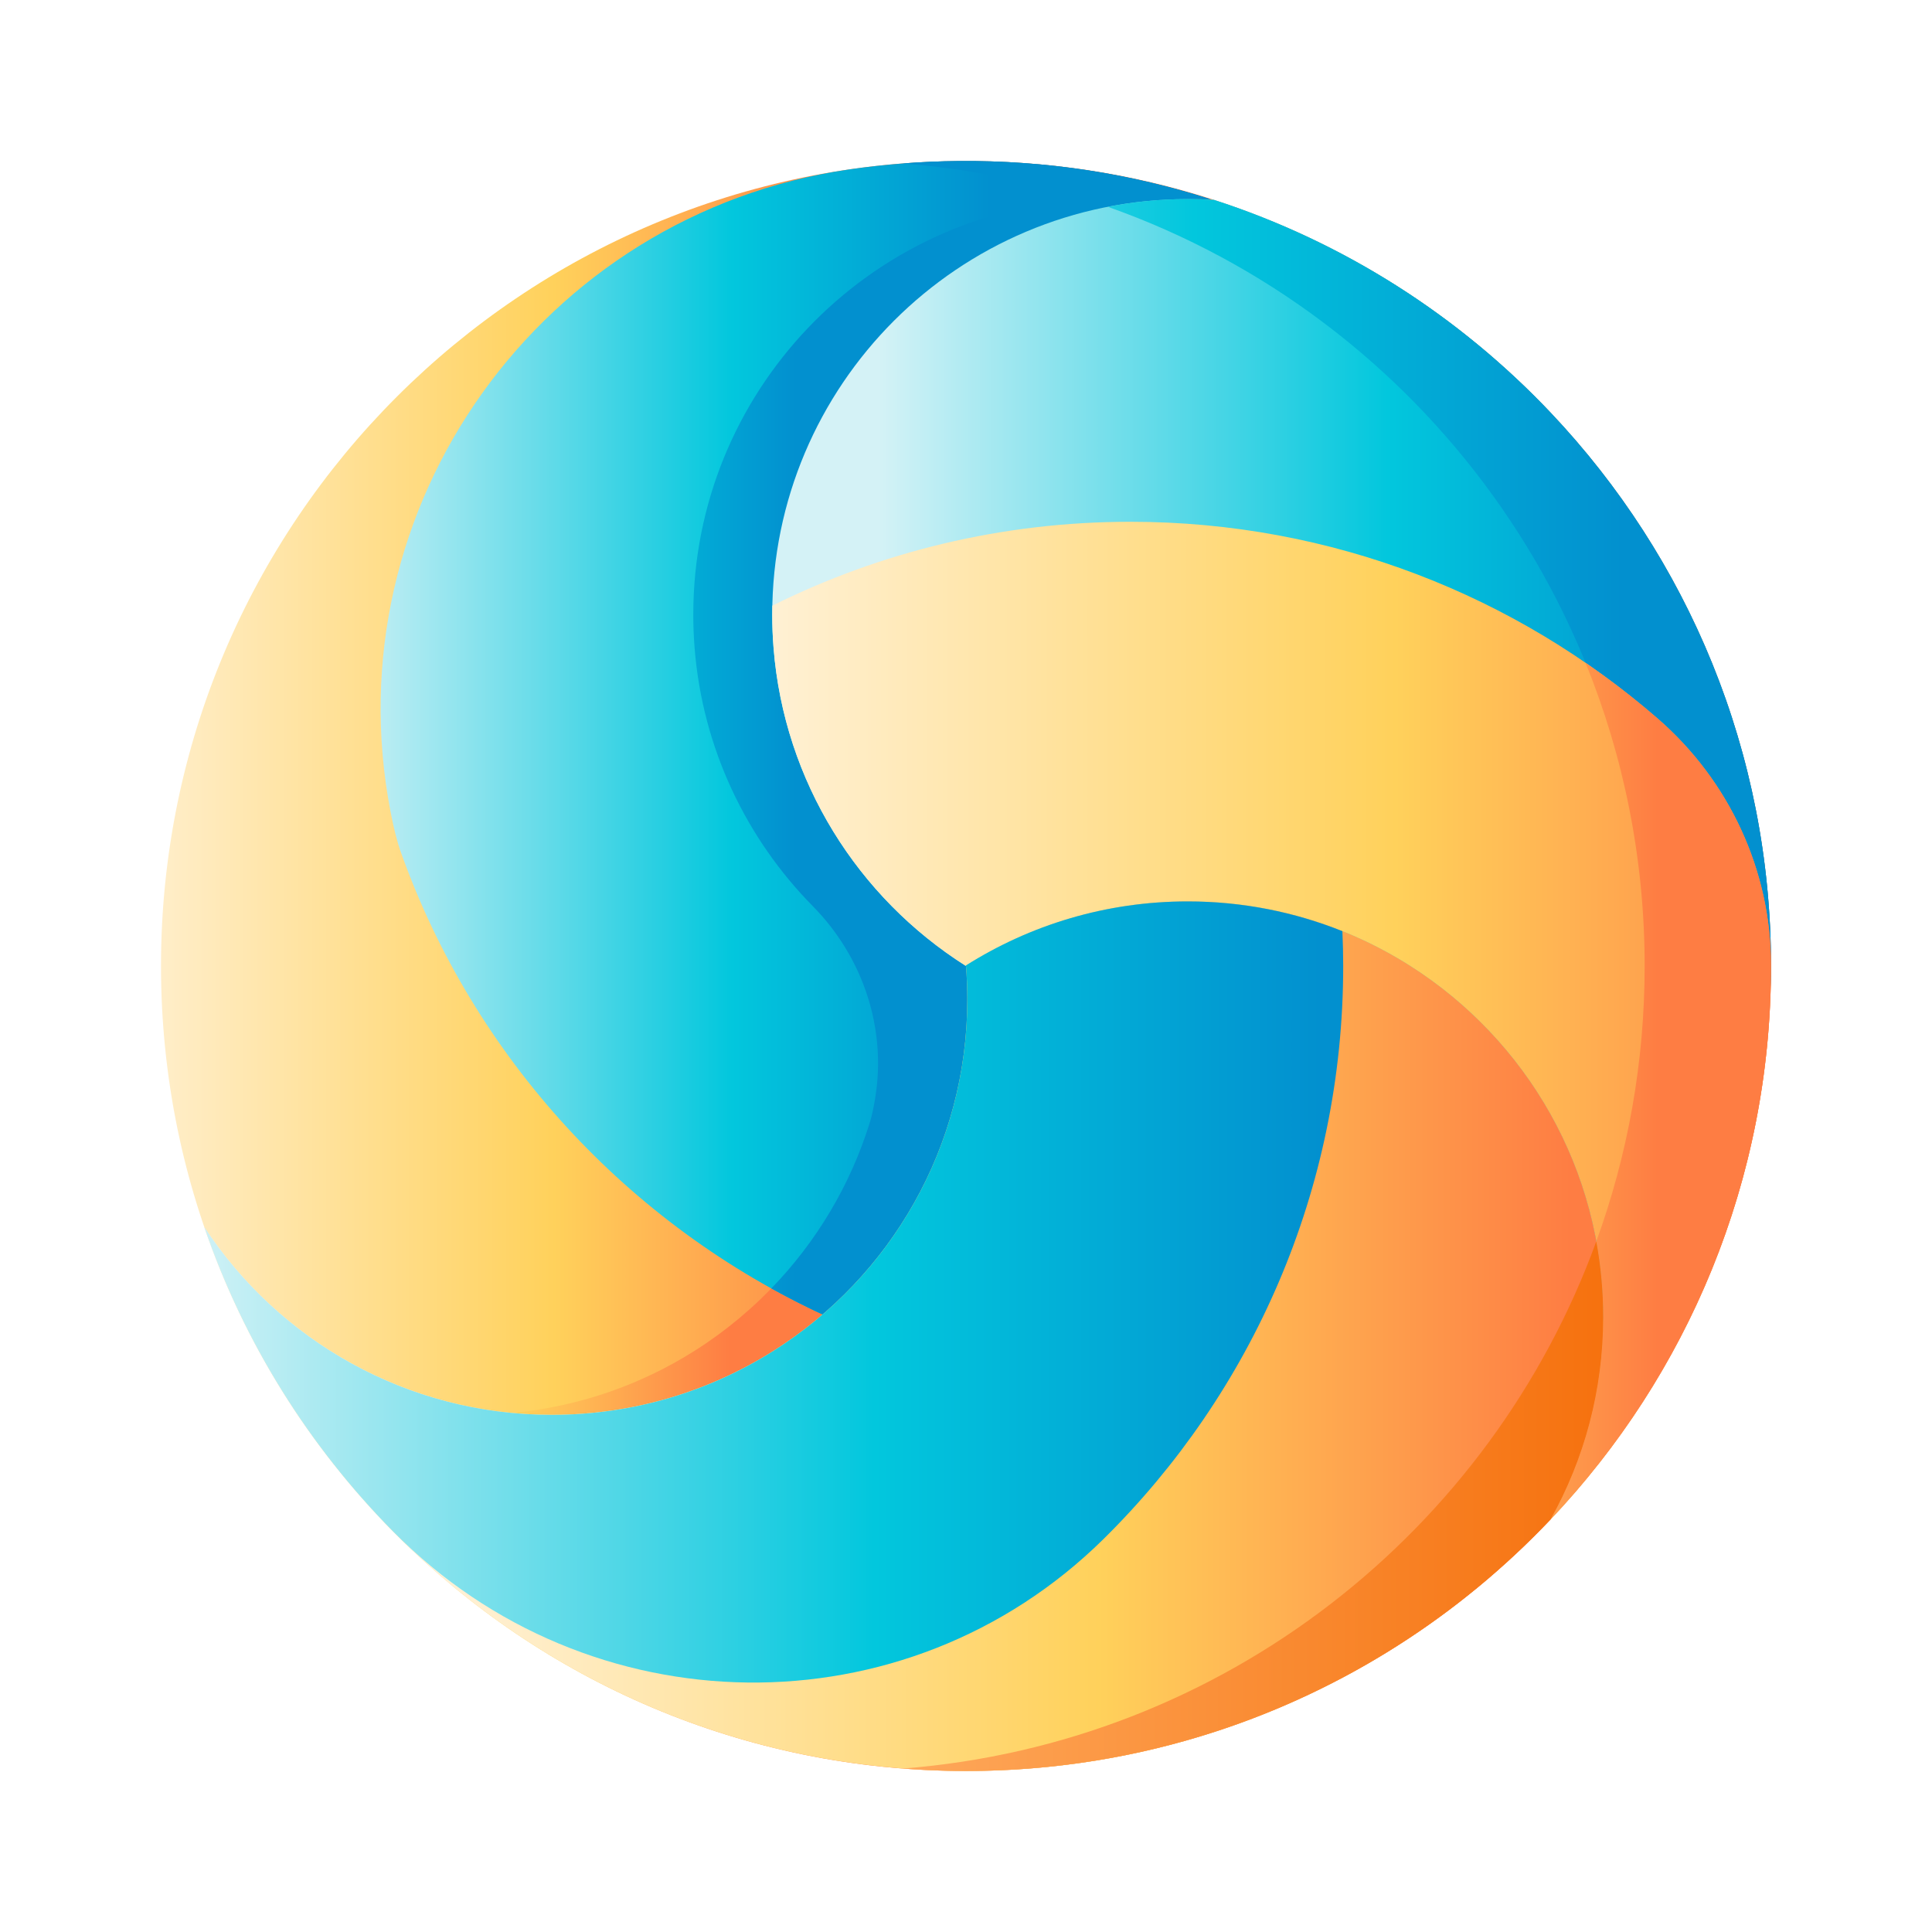 <svg width="96" height="96" viewBox="0 0 96 96" fill="none" xmlns="http://www.w3.org/2000/svg">
<g clip-path="url(#clip0)" filter="url(#filter0_d)">
<path d="M48 82C70.091 82 88 64.091 88 42C88 19.909 70.091 2 48 2C25.909 2 8 19.909 8 42C8 64.091 25.909 82 48 82Z" fill="url(#paint0_linear)"/>
<path d="M38.711 57.614C37.476 58.959 36.066 60.14 34.516 61.12C31.845 62.809 28.759 63.899 25.445 64.209C26.096 64.271 26.755 64.303 27.421 64.303C31.473 64.303 35.252 63.136 38.439 61.12C39.441 60.487 40.383 59.767 41.258 58.976C40.391 58.552 39.542 58.097 38.711 57.614Z" fill="url(#paint1_linear)"/>
<path d="M19.91 36.319C23.538 46.545 31.222 54.873 40.993 59.373C45.778 55.561 48.85 49.662 48.85 43.037C48.85 42.641 48.688 41.934 48.626 41.974C48.626 41.983 48.627 41.992 48.627 42C48.62 41.995 48.612 41.991 48.605 41.986C43.271 38.604 39.592 32.843 39.065 26.195C39.021 25.649 38.999 25.095 38.999 24.538C38.999 13.137 48.243 3.893 59.644 3.893C59.817 3.893 59.988 3.897 60.159 3.902C56.208 2.633 51.996 1.962 47.63 2.002C45.783 2.019 43.967 2.16 42.188 2.419C26.904 4.644 16.473 19.181 19.408 34.345C19.561 35.137 19.729 35.809 19.91 36.319Z" fill="url(#paint2_linear)"/>
<path d="M47.63 2.002C46.698 2.01 45.774 2.051 44.858 2.122C48.023 2.367 51.085 2.982 54.001 3.922C43.108 4.49 34.449 13.504 34.449 24.538C34.449 25.095 34.47 25.649 34.514 26.195C34.91 31.18 37.078 35.668 40.388 39.026C42.873 41.548 44.063 45.077 43.487 48.571C43.411 49.032 43.326 49.435 43.232 49.74C42.263 52.888 40.561 55.714 38.326 58.021C39.196 58.503 40.086 58.955 40.993 59.372C45.778 55.561 48.85 49.661 48.85 43.037C48.85 42.641 48.688 41.934 48.626 41.973C48.626 41.983 48.627 41.992 48.627 42C48.62 41.995 48.612 41.991 48.605 41.986C43.27 38.604 39.592 32.842 39.065 26.195C39.021 25.649 38.999 25.095 38.999 24.538C38.999 14.636 45.974 6.361 55.278 4.357C55.278 4.357 55.278 4.357 55.278 4.358C56.685 4.054 58.146 3.893 59.644 3.893C59.817 3.893 59.988 3.897 60.159 3.902C56.208 2.633 51.995 1.962 47.63 2.002Z" fill="url(#paint3_linear)"/>
<path d="M79.661 59.434C79.661 52.093 75.829 45.647 70.056 41.986C66.864 39.962 63.078 38.791 59.017 38.791C54.965 38.791 51.186 39.958 47.998 41.973C47.998 41.983 48 41.992 48 42C47.992 41.995 47.984 41.991 47.978 41.986C42.643 38.604 38.965 32.842 38.438 26.195C38.394 25.649 38.372 25.095 38.372 24.538C38.372 13.137 47.616 3.893 59.017 3.893C59.457 3.893 59.893 3.907 60.326 3.934C66.786 6.025 72.527 9.716 77.082 14.538C83.851 21.702 88 31.366 88 42C88 52.653 79.661 63.089 79.661 59.434Z" fill="url(#paint4_linear)"/>
<path d="M77.082 14.538C72.527 9.716 66.786 6.025 60.326 3.934C59.893 3.907 59.457 3.893 59.017 3.893C57.659 3.893 56.332 4.026 55.047 4.276C70.587 9.765 81.722 24.581 81.722 42C81.722 46.807 80.874 51.416 79.319 55.685C79.542 56.901 79.661 58.153 79.661 59.434C79.661 63.089 88 52.653 88 42C88 31.366 83.851 21.702 77.082 14.538Z" fill="url(#paint5_linear)"/>
<path d="M79.661 59.434C79.661 63.089 78.712 66.521 77.046 69.5C72.522 74.278 66.833 77.939 60.433 80.03C56.519 81.308 52.34 82 48 82C30.45 82 15.539 70.697 10.151 54.973C13.84 60.591 20.198 64.303 27.421 64.303C31.473 64.303 35.252 63.136 38.439 61.12C44.224 57.462 48.066 51.009 48.066 43.658C48.066 43.1 48.044 42.547 48 42C47.992 41.995 47.984 41.991 47.978 41.986C47.984 41.983 47.991 41.978 47.998 41.973C51.186 39.958 54.965 38.791 59.017 38.791C63.078 38.791 66.864 39.962 70.056 41.986C75.829 45.647 79.661 52.093 79.661 59.434Z" fill="url(#paint6_linear)"/>
<path d="M88 42C88 41.976 88 41.952 88 41.927C87.992 37.236 85.916 32.785 82.374 29.709C75.355 23.616 66.193 19.927 56.168 19.927C49.776 19.927 43.736 21.429 38.377 24.095C38.374 24.242 38.372 24.39 38.372 24.538C38.372 25.095 38.394 25.649 38.438 26.195C38.965 32.842 42.643 38.604 47.978 41.986C47.984 41.991 47.992 41.995 48 42C48 41.992 47.998 41.983 47.998 41.973C51.186 39.958 54.965 38.791 59.017 38.791C63.078 38.791 66.864 39.962 70.056 41.986C75.829 45.647 79.661 52.093 79.661 59.434C79.661 63.089 78.712 66.521 77.046 69.5C83.837 62.331 88 52.653 88 42Z" fill="url(#paint7_linear)"/>
<path d="M88 42C88 41.976 88 41.952 88 41.927C87.992 37.236 85.916 32.785 82.374 29.709C81.233 28.719 80.034 27.793 78.785 26.935C80.677 31.585 81.722 36.67 81.722 42C81.722 46.807 80.874 51.416 79.319 55.685C79.542 56.901 79.661 58.153 79.661 59.434C79.661 63.089 78.712 66.521 77.046 69.5C83.837 62.331 88 52.653 88 42Z" fill="url(#paint8_linear)"/>
<path d="M66.743 42C66.743 41.42 66.728 40.844 66.703 40.271C64.327 39.318 61.734 38.791 59.017 38.791C54.965 38.791 51.186 39.958 47.998 41.973C47.991 41.978 47.984 41.983 47.978 41.986C47.984 41.991 47.992 41.995 48 42C48.044 42.547 48.066 43.1 48.066 43.658C48.066 51.009 44.224 57.462 38.439 61.12C35.252 63.136 31.473 64.303 27.421 64.303C20.198 64.303 13.84 60.591 10.151 54.972C12.12 60.718 15.36 65.873 19.537 70.102C29.232 79.92 45.009 80.165 54.832 70.475C62.185 63.223 66.743 53.144 66.743 42Z" fill="url(#paint9_linear)"/>
<path d="M44.863 81.878C45.898 81.958 46.944 82 48 82C52.34 82 56.519 81.308 60.433 80.03C66.833 77.939 72.522 74.278 77.046 69.5C78.712 66.521 79.661 63.089 79.661 59.434C79.661 58.153 79.542 56.901 79.319 55.685C74.072 70.098 60.773 80.642 44.863 81.878Z" fill="url(#paint10_linear)"/>
</g>
<defs>
<filter id="filter0_d" x="0" y="0" width="96" height="96" filterUnits="userSpaceOnUse" color-interpolation-filters="sRGB">
<feFlood flood-opacity="0" result="BackgroundImageFix"/>
<feColorMatrix in="SourceAlpha" type="matrix" values="0 0 0 0 0 0 0 0 0 0 0 0 0 0 0 0 0 0 127 0"/>
<feOffset dy="6"/>
<feGaussianBlur stdDeviation="4"/>
<feColorMatrix type="matrix" values="0 0 0 0 0 0 0 0 0 0 0 0 0 0 0 0 0 0 0.1 0"/>
<feBlend mode="normal" in2="BackgroundImageFix" result="effect1_dropShadow"/>
<feBlend mode="normal" in="SourceGraphic" in2="effect1_dropShadow" result="shape"/>
</filter>
<linearGradient id="paint0_linear" x1="4.165" y1="42" x2="43.595" y2="42" gradientUnits="userSpaceOnUse">
<stop stop-color="#FFF3DE"/>
<stop offset="0.593" stop-color="#FFD15B"/>
<stop offset="1" stop-color="#FE7D43"/>
</linearGradient>
<linearGradient id="paint1_linear" x1="10.51" y1="60.958" x2="36.259" y2="60.958" gradientUnits="userSpaceOnUse">
<stop stop-color="#FFF3DE"/>
<stop offset="0.593" stop-color="#FFD15B"/>
<stop offset="1" stop-color="#FE7D43"/>
</linearGradient>
<linearGradient id="paint2_linear" x1="16.429" y1="30.686" x2="49.202" y2="30.686" gradientUnits="userSpaceOnUse">
<stop stop-color="#D4F2F6"/>
<stop offset="0.608" stop-color="#02C7DD"/>
<stop offset="1" stop-color="#0290CF"/>
</linearGradient>
<linearGradient id="paint3_linear" x1="13.177" y1="30.686" x2="39.53" y2="30.686" gradientUnits="userSpaceOnUse">
<stop stop-color="#D4F2F6"/>
<stop offset="0.608" stop-color="#02C7DD"/>
<stop offset="1" stop-color="#0290CF"/>
</linearGradient>
<linearGradient id="paint4_linear" x1="43.692" y1="32.036" x2="85.183" y2="32.036" gradientUnits="userSpaceOnUse">
<stop stop-color="#D4F2F6"/>
<stop offset="0.608" stop-color="#02C7DD"/>
<stop offset="1" stop-color="#0290CF"/>
</linearGradient>
<linearGradient id="paint5_linear" x1="26.196" y1="32.036" x2="80.642" y2="32.036" gradientUnits="userSpaceOnUse">
<stop stop-color="#D4F2F6"/>
<stop offset="0.608" stop-color="#02C7DD"/>
<stop offset="1" stop-color="#0290CF"/>
</linearGradient>
<linearGradient id="paint6_linear" x1="20.399" y1="60.395" x2="78.044" y2="60.395" gradientUnits="userSpaceOnUse">
<stop stop-color="#FFF3DE"/>
<stop offset="0.593" stop-color="#FFD15B"/>
<stop offset="1" stop-color="#FE7D43"/>
</linearGradient>
<linearGradient id="paint7_linear" x1="35.693" y1="44.713" x2="92.397" y2="44.713" gradientUnits="userSpaceOnUse">
<stop stop-color="#FFF3DE"/>
<stop offset="0.593" stop-color="#FFD15B"/>
<stop offset="1" stop-color="#FE7D43"/>
</linearGradient>
<linearGradient id="paint8_linear" x1="49.882" y1="48.217" x2="82.371" y2="48.217" gradientUnits="userSpaceOnUse">
<stop stop-color="#FFF3DE"/>
<stop offset="0.593" stop-color="#FFD15B"/>
<stop offset="1" stop-color="#FE7D43"/>
</linearGradient>
<linearGradient id="paint9_linear" x1="9.106" y1="58.198" x2="65.598" y2="58.198" gradientUnits="userSpaceOnUse">
<stop stop-color="#D4F2F6"/>
<stop offset="0.608" stop-color="#02C7DD"/>
<stop offset="1" stop-color="#0290CF"/>
</linearGradient>
<linearGradient id="paint10_linear" x1="44.392" y1="68.843" x2="86.146" y2="68.843" gradientUnits="userSpaceOnUse">
<stop stop-color="#FEA95C"/>
<stop offset="1" stop-color="#F46700"/>
</linearGradient>
<clipPath id="clip0">
<rect width="80" height="80" fill="white" transform="translate(8 2)"/>
</clipPath>
</defs>
</svg>
